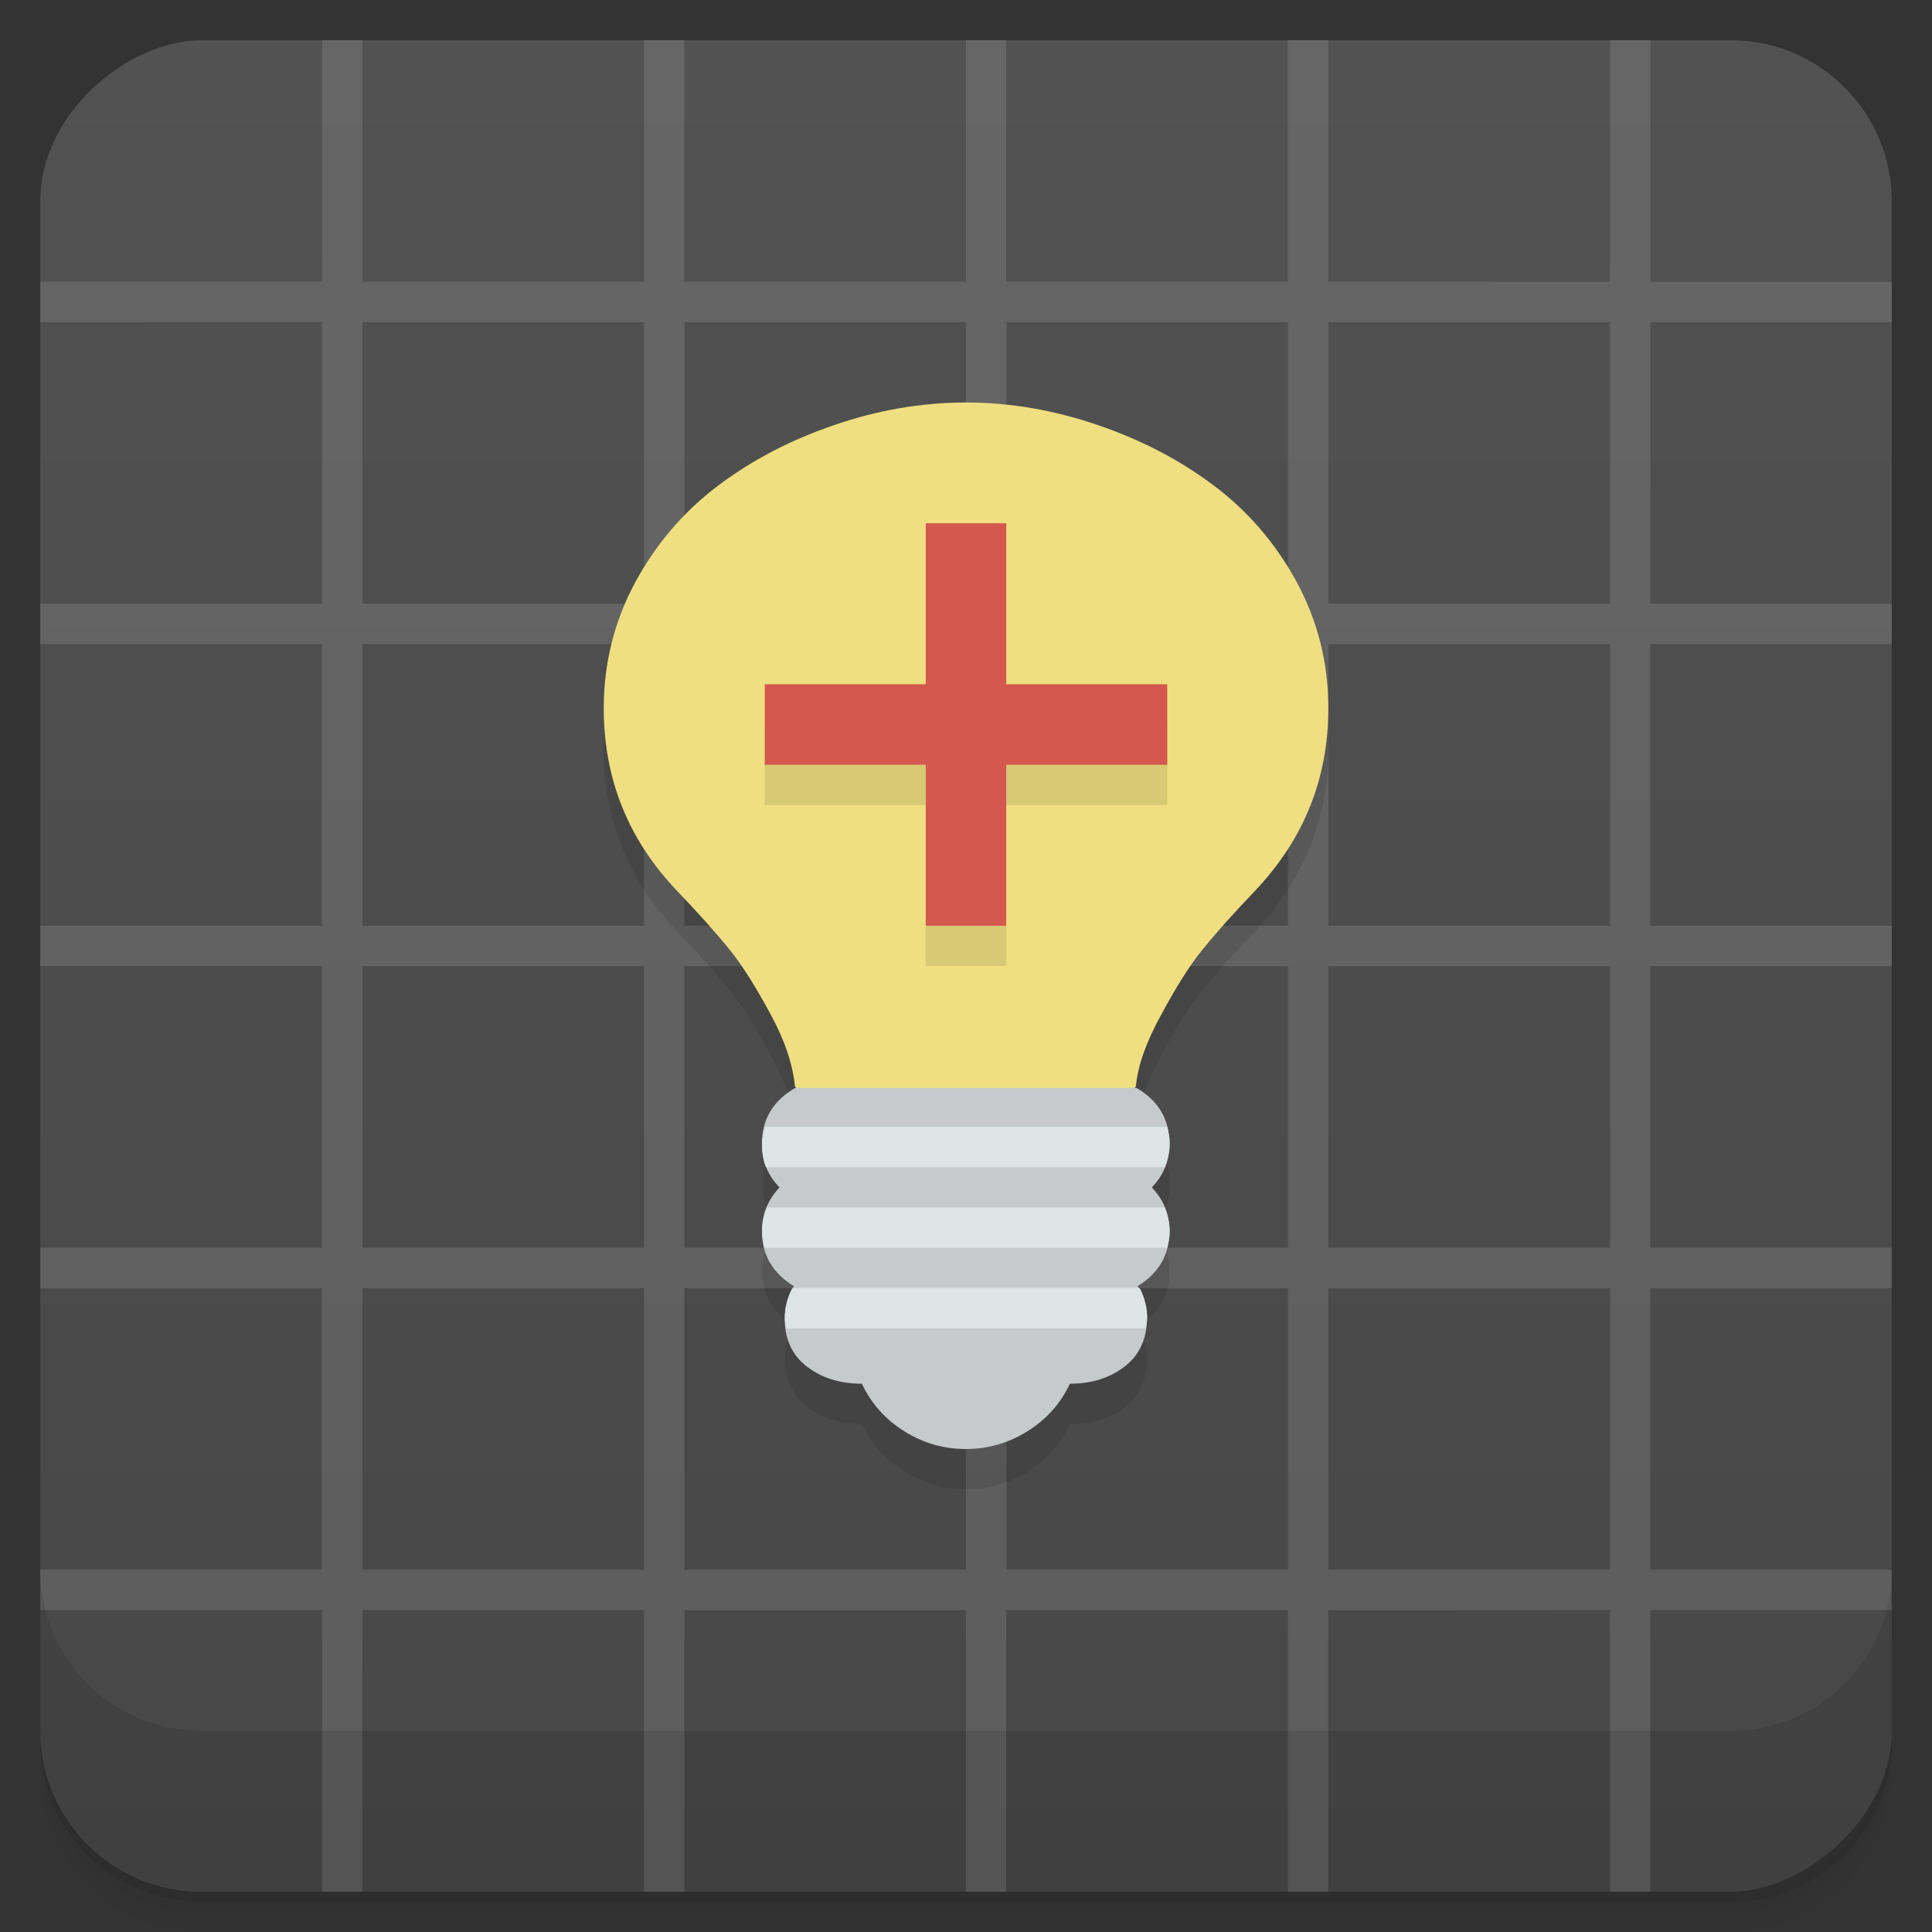 <svg version="1.1" viewBox="0 0 48 48" xmlns="http://www.w3.org/2000/svg">
 <rect x="0" y="0" width="48" height="48" fill="#333333" stroke="none"/>
 <defs>
  <linearGradient id="bg" x1="-47" x2="-1" y1="2.8779e-15" y2="6.1232e-17" gradientUnits="userSpaceOnUse">
   <stop style="stop-color:#474747" offset="0"/>
   <stop style="stop-color:#525252" offset="1"/>
  </linearGradient>
 </defs>
 <g transform="translate(0 3.949e-5)">
  <path d="m1 43v0.25c0 2.216 1.784 4 4 4h38c2.216 0 4-1.784 4-4v-0.25c0 2.216-1.784 4-4 4h-38c-2.216 0-4-1.784-4-4zm0 0.5v0.5c0 2.216 1.784 4 4 4h38c2.216 0 4-1.784 4-4v-0.5c0 2.216-1.784 4-4 4h-38c-2.216 0-4-1.784-4-4z" style="opacity:.02"/>
  <path d="m1 43.25v0.25c0 2.216 1.784 4 4 4h38c2.216 0 4-1.784 4-4v-0.25c0 2.216-1.784 4-4 4h-38c-2.216 0-4-1.784-4-4z" style="opacity:.05"/>
  <path d="m1 43v0.25c0 2.216 1.784 4 4 4h38c2.216 0 4-1.784 4-4v-0.25c0 2.216-1.784 4-4 4h-38c-2.216 0-4-1.784-4-4z" style="opacity:.1"/>
 </g>
 <rect transform="rotate(-90)" x="-47" y="1" width="46" height="46" rx="4" style="fill:url(#bg)"/>
 <path d="m8.002 1v5.5l-0.002 0.002v0.5h-7v1.002l7-0.002v7h-7v1h6.998v7h-6.998v1h6.998v7h-6.998v1h6.998v7l-6.998-2e-3v1.002h7v6.998h1l-0.002-5.564 0.004 0.004v-1.438h6.996v6.998h1.004v-6.996h6.996v6.996h1v-6.998h7v6.998h1v-6.996l7-0.004v0.5l2e-3 -2e-3v6.502h1v-7h6v-1h-6l-2e-3 -6.996h6.002v-1.004h-6.002v-6.996h6.002v-1.004h-6.002v-6.996h6.002v-1.004h-6l2e-3 -6.996h5.998v-1h-5.998v-6.004h-1v5.51l-0.006-0.006v0.5l-6.996-0.004v-6h-1.004v6.002h-6.996v-6.002h-1v6h-7v-6h-1v6.002h-7v-1.44l0.002-4.562h-1zm1 7.004h6.998v6.996h-6.998zm8 0h6.998v6.996h-6.998zm8 0h6.998v6.996h-6.998zm8 0h6.998v6.996h-6.998zm-24 8h6.998v6.996h-6.998zm8 0h6.998v6.996h-6.998zm8 0h6.998v6.996h-6.998zm8 0h6.998v6.996h-6.998zm-24 8h6.998v6.996h-6.998zm8 0h6.998v6.996h-6.998zm8 0h6.998v6.996h-6.998zm8 0h6.998v6.996h-6.998zm-24 8h6.998v6.996h-6.998zm8 0h6.998v6.996h-6.998zm8 0h6.998v6.996h-6.998zm8 0h6.998v6.996h-6.998z" style="fill:#fff;opacity:.12"/>
 <g transform="translate(0 3.949e-5)">
  <g transform="translate(0 -1004.4)">
   <path d="m1 1043.4v4c0 2.216 1.784 4 4 4h38c2.216 0 4-1.784 4-4v-4c0 2.216-1.784 4-4 4h-38c-2.216 0-4-1.784-4-4z" style="opacity:.1"/>
  </g>
 </g>
 <g transform="matrix(3.543 0 0 3.543 1 1.5855e-6)" style="opacity:.1">
  <path d="m4.171 4.366c-0.146 0.272-0.22 0.567-0.22 0.882 0 0.494 0.17 0.918 0.512 1.279 0.149 0.155 0.272 0.293 0.371 0.415 0.097 0.12 0.192 0.276 0.291 0.459 0.098 0.181 0.152 0.346 0.168 0.503 0.005 2.822e-4 0.01 0.005 0.014 0.008h-0.01c-0.155 0.089-0.233 0.221-0.233 0.393 0 0.118 0.04 0.219 0.124 0.305-0.083 0.086-0.124 0.187-0.124 0.305 0 0.167 0.075 0.295 0.223 0.387-0.044 0.074-0.064 0.149-0.064 0.225 0 0.146 0.052 0.259 0.157 0.34 0.104 0.079 0.232 0.119 0.385 0.119 0.065 0.14 0.164 0.251 0.297 0.334 0.131 0.083 0.275 0.124 0.431 0.124 0.155 0 0.297-0.042 0.43-0.124 0.133-0.083 0.233-0.194 0.299-0.334 0.152 0 0.279-0.04 0.382-0.119 0.105-0.08 0.158-0.193 0.158-0.34 0-0.076-0.022-0.151-0.065-0.225 0.149-0.091 0.222-0.22 0.222-0.387 0-0.118-0.041-0.219-0.124-0.305 0.083-0.086 0.124-0.187 0.124-0.305 0-0.172-0.078-0.303-0.232-0.393h-0.014c0.003-2.823e-4 0.007-0.005 0.01-0.008 0.014-0.156 0.078-0.322 0.176-0.503 0.099-0.183 0.193-0.338 0.291-0.459 0.098-0.121 0.222-0.259 0.371-0.415 0.341-0.36 0.512-0.785 0.512-1.279 0-0.316-0.074-0.61-0.22-0.882z"/>
 </g>
 <path d="m24 10c-1.112 0-2.212 0.194-3.281 0.563-1.073 0.367-2.028 0.863-2.875 1.5-0.851 0.64-1.54 1.441-2.063 2.406-0.519 0.965-0.781 2.01-0.781 3.125 0 1.75 0.601 3.254 1.813 4.531 0.528 0.551 0.966 1.039 1.314 1.469 0.344 0.425 0.677 0.977 1.029 1.625 0.346 0.641 0.541 1.227 0.596 1.781l2.25 2h3.998l2.219-2c0.051-0.554 0.276-1.141 0.625-1.781 0.352-0.648 0.683-1.199 1.031-1.625 0.348-0.43 0.785-0.918 1.313-1.469 1.207-1.277 1.814-2.781 1.814-4.531 0-1.121-0.262-2.16-0.781-3.125-0.524-0.965-1.212-1.765-2.064-2.406-0.847-0.637-1.802-1.133-2.875-1.5-1.069-0.367-2.167-0.563-3.279-0.563" style="fill:#efdf81;stroke-width:1"/>
 <path d="m28.233 27.028c0.546 0.315 0.822 0.78 0.822 1.393 0 0.418-0.145 0.776-0.439 1.081 0.294 0.305 0.439 0.663 0.439 1.081 0 0.592-0.262 1.045-0.79 1.371 0.152 0.262 0.23 0.528 0.23 0.797 0 0.521-0.188 0.918-0.56 1.205-0.368 0.28-0.815 0.422-1.353 0.422-0.234 0.496-0.585 0.889-1.059 1.183-0.471 0.294-0.978 0.439-1.527 0.439-0.556 0-1.063-0.149-1.527-0.439-0.471-0.294-0.822-0.687-1.056-1.183-0.542 0-0.996-0.142-1.361-0.422-0.372-0.283-0.556-0.684-0.556-1.205 0-0.269 0.071-0.535 0.227-0.797-0.528-0.322-0.794-0.78-0.794-1.371 0-0.418 0.149-0.776 0.439-1.081-0.298-0.305-0.439-0.663-0.439-1.081 0-0.609 0.276-1.074 0.829-1.393" style="fill:#c6caca"/>
 <path d="m19.687 31.999c-0.131 0.241-0.188 0.503-0.188 0.751 0 0.089 0.021 0.17 0.032 0.252h8.94c0-0.082 0.032-0.163 0.032-0.252 0-0.248-0.06-0.507-0.188-0.751h-8.624z" style="fill:#dde5e5"/>
 <path d="m19.059 30c-0.074 0.181-0.124 0.386-0.124 0.595 0 0.149 0.028 0.276 0.064 0.407h9.999c0.032-0.131 0.064-0.259 0.064-0.407 0-0.209-0.053-0.415-0.124-0.595h-9.875z" style="fill:#dde5e5"/>
 <path d="m18.999 27.998c-0.004 0.135-0.064 0.255-0.064 0.407 0 0.209 0.021 0.415 0.096 0.595h9.907c0.074-0.181 0.124-0.386 0.124-0.595 0-0.152-0.028-0.273-0.064-0.407z" style="fill:#dde5e5"/>
 <path d="m19 18v2h4v4h2v-4h4v-2z" style="fill-opacity:.098"/>
 <path d="m23 13v4h-4v2h4v4h2v-4h4v-2h-4v-4z" style="fill:#d5584f"/>
</svg>
